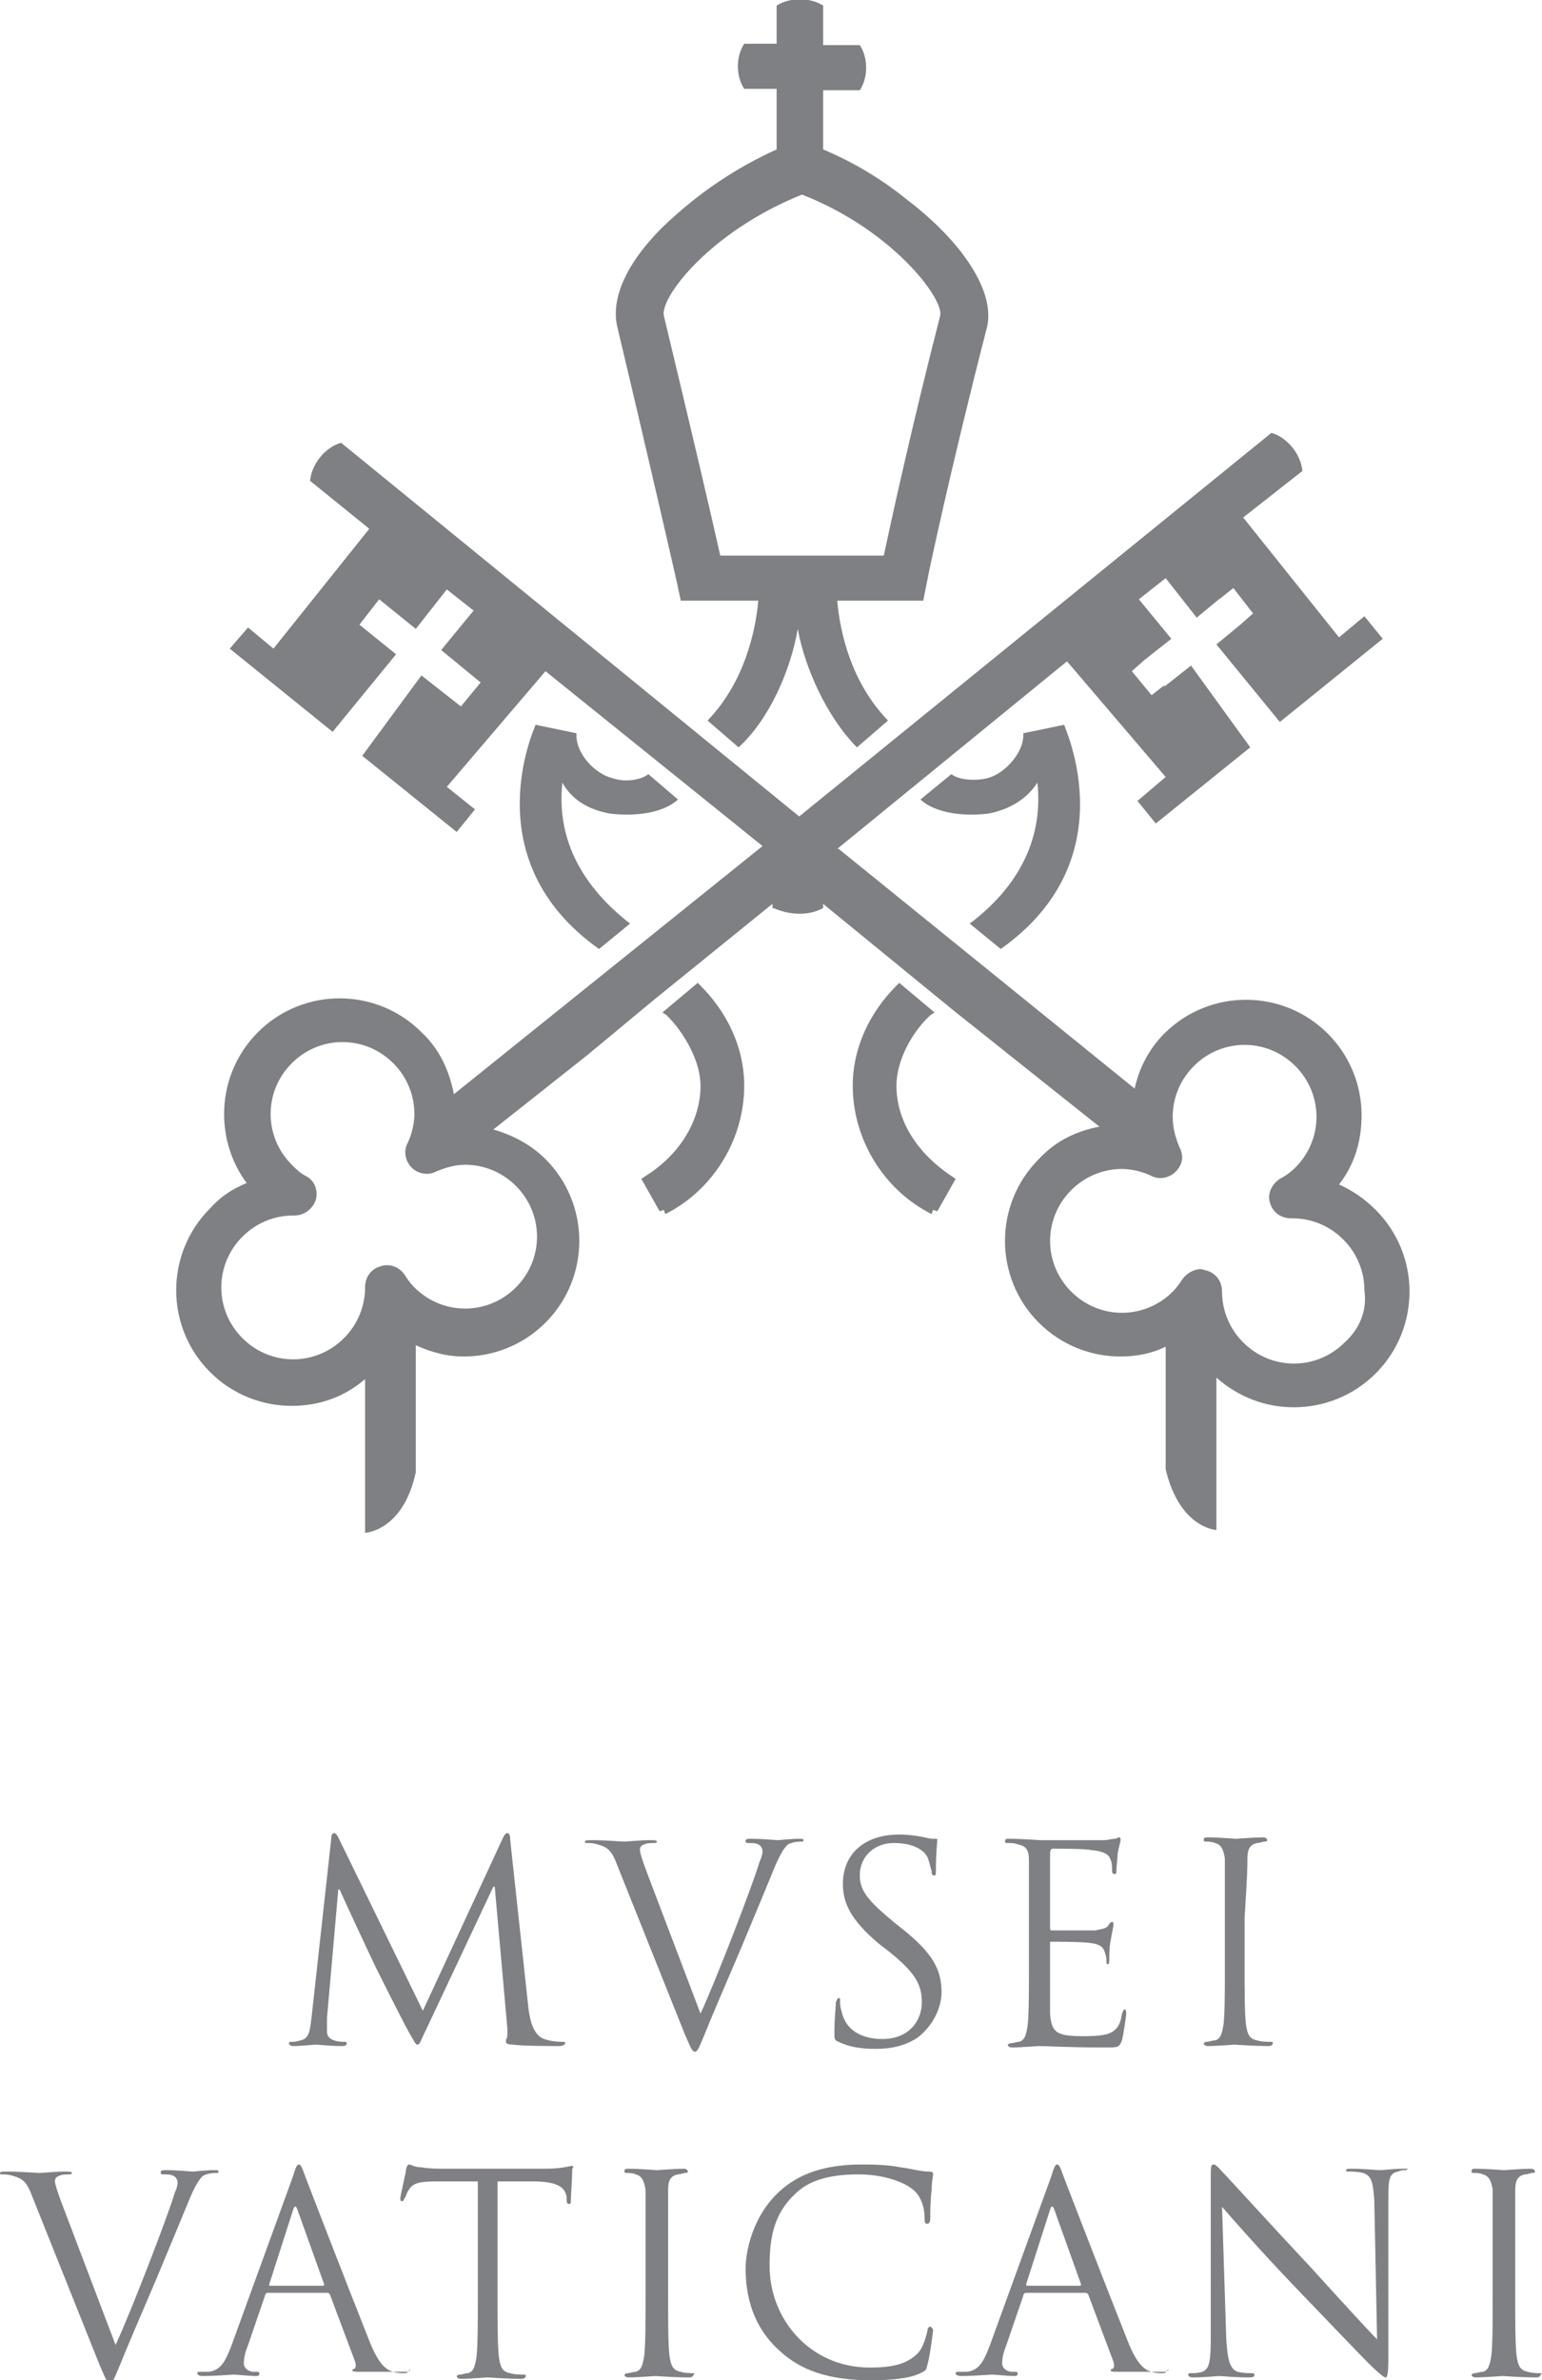 <svg xmlns="http://www.w3.org/2000/svg" width="109.4" height="168.8" viewBox="0 0 109.4 168.8"><path d="M35.9 144.8c0 .1.1.2.5.2.7.1 2.8.1 3.3.1.2 0 .4-.1.4-.2s-.1-.1-.2-.1c-.2 0-.7 0-1.3-.2-.8-.3-1-1.4-1.1-2.1l-1.3-12c0-.4-.1-.5-.2-.5s-.2.1-.3.3L30 142.6l-6-12.3c-.1-.2-.2-.3-.3-.3-.1 0-.2.1-.2.4l-1.4 12.7c-.1.7-.1 1.5-.8 1.6-.3.1-.4.1-.6.1-.1 0-.2 0-.2.1s.1.2.3.2c.5 0 1.5-.1 1.6-.1.2 0 1.1.1 1.8.1.2 0 .4 0 .4-.2 0-.1-.1-.1-.2-.1s-.4 0-.7-.1c-.3-.1-.5-.3-.5-.6v-1l.8-9.1h.1c.2.5 2.4 5.2 2.6 5.6.1.2 1.8 3.6 2.3 4.5.4.7.5.9.6.9.2 0 .2-.2.6-1l4.8-10.2h.1l.9 10.1c0 .4 0 .7-.1.7v.2zm28-8.1l-.5-.4c-1.8-1.5-2.4-2.2-2.4-3.3 0-1.4 1.1-2.3 2.4-2.3 1.8 0 2.3.8 2.4 1 .1.2.2.7.3 1 0 .2 0 .3.2.3.1 0 .1-.1.1-.4 0-1.3.1-2 .1-2.1 0-.1 0-.1-.2-.1s-.3 0-.7-.1c-.5-.1-1.1-.2-1.8-.2-2.5 0-4 1.4-4 3.5 0 1.3.5 2.5 2.5 4.2l.9.7c1.7 1.4 2.2 2.2 2.2 3.5 0 1.3-.9 2.6-2.8 2.6-1.3 0-2.6-.5-2.9-2-.1-.3-.1-.5-.1-.7 0-.2 0-.2-.1-.2s-.1.1-.2.3c0 .3-.1 1.1-.1 2.1 0 .5 0 .6.3.7.8.4 1.7.5 2.6.5 1.1 0 2.1-.2 3-.8 1.3-1 1.7-2.4 1.7-3.2 0-1.6-.6-2.8-2.9-4.6zm10.8-5.6c.2 0 2.3 0 2.7.1 1.1.1 1.3.4 1.4.7.1.2.1.6.1.7 0 .2 0 .3.2.3.1 0 .1-.1.1-.2 0-.2.1-1.1.1-1.3.1-.5.2-.8.2-.9 0-.1 0-.2-.1-.2s-.2.1-.3.1c-.2 0-.5.1-.8.1h-4.5c-.1 0-1.3-.1-2.2-.1-.2 0-.3 0-.3.2 0 .1.1.1.2.1.2 0 .5 0 .7.1.6.1.8.4.8 1.1v7.6c0 1.9 0 3.4-.1 4.2-.1.6-.2 1-.6 1.1-.2 0-.4.1-.6.1-.1 0-.2.1-.2.1 0 .1.1.2.3.2.6 0 1.8-.1 1.9-.1.6 0 1.9.1 4.8.1.8 0 .9 0 1.1-.5.1-.4.3-1.7.3-1.9 0-.1 0-.3-.1-.3s-.1.1-.2.3c-.1.8-.4 1.2-.9 1.4-.5.2-1.4.2-1.9.2-1.9 0-2.2-.3-2.3-1.6v-5c0-.1 0-.1.1-.1.3 0 2.3 0 2.8.1.8.1.9.4 1 .7.1.3.1.4.1.6 0 .1 0 .2.1.2s.1-.2.1-.4c0-.1 0-.9.1-1.3.1-.6.2-1 .2-1.1 0-.1 0-.2-.1-.2s-.2.1-.3.3c-.2.2-.5.2-.9.3h-3.1c-.1 0-.1-.1-.1-.2v-5.4c.1-.2.1-.2.2-.2zm13.8.7c0-.7.2-1 .7-1.1.2 0 .4-.1.5-.1.1 0 .2 0 .2-.1s-.1-.2-.3-.2c-.6 0-1.8.1-1.9.1-.1 0-1.3-.1-2-.1-.2 0-.3 0-.3.2 0 .1.1.1.2.1s.4 0 .6.1c.4.1.6.4.7 1.1v7.6c0 1.9 0 3.4-.1 4.2-.1.6-.2 1-.6 1.1-.2 0-.4.1-.6.1-.1 0-.2.1-.2.1 0 .1.1.2.3.2.6 0 1.8-.1 1.9-.1.1 0 1.3.1 2.4.1.2 0 .3-.1.3-.2s0-.1-.2-.1-.6 0-.9-.1c-.6-.1-.7-.5-.8-1.1-.1-.8-.1-2.4-.1-4.2V136c.2-3.1.2-3.6.2-4.2zm-74.1 22.5c.4-.2.8-.2.9-.2.2 0 .2 0 .2-.1s-.1-.1-.3-.1c-.6 0-1.4.1-1.5.1-.2 0-1.1-.1-1.9-.1-.3 0-.4 0-.4.2 0 .1.1.1.2.1.2 0 .5 0 .7.1.2.1.3.3.3.5s-.1.5-.2.7c-.4 1.4-3 8.2-4.2 10.8l-3.8-10c-.3-.8-.5-1.4-.5-1.6 0-.1 0-.3.3-.4.2-.1.5-.1.7-.1.1 0 .2 0 .2-.1s-.2-.1-.5-.1c-.7 0-1.6.1-1.8.1-.2 0-1.3-.1-2.3-.1-.3 0-.5 0-.5.1s0 .1.2.1c.1 0 .4 0 .7.1.7.2 1 .4 1.4 1.5l4.8 12c.4.9.5 1.2.7 1.2.2 0 .3-.3.8-1.5.4-1 1.3-3.1 2.5-5.9 1-2.4 2-4.8 2.2-5.3.6-1.5.9-1.8 1.1-2zm14.3 14c-.2 0-.5 0-.8-.1-.4-.1-1-.4-1.7-2.2-1.2-3-4.3-11-4.6-11.8-.2-.6-.3-.7-.4-.7s-.2.1-.4.8l-4.4 12.1c-.4 1-.7 1.7-1.6 1.8h-.6c-.1 0-.2 0-.2.1s.1.2.4.2c.9 0 2-.1 2.2-.1.2 0 1.1.1 1.5.1.2 0 .3 0 .3-.2 0-.1-.1-.1-.2-.1H18c-.3 0-.7-.2-.7-.6 0-.4.1-.8.3-1.3l1.2-3.5c0-.1.1-.2.2-.2h4.2c.1 0 .1 0 .2.1l1.8 4.8c.1.3 0 .5-.1.5s-.1.1-.1.1c0 .1.2.1.6.1h3.1c.2 0 .4 0 .4-.2-.2.3-.3.3-.4.3zm-5.8-6.2h-3.7c-.1 0-.1 0-.1-.1l1.7-5.3c.1-.3.2-.3.3 0L23 162s0 .1-.1.1zm17.7-8.5c-.2 0-.7.2-1.9.2h-7.3c-.2 0-1 0-1.5-.1-.5 0-.7-.2-.9-.2-.1 0-.2.3-.2.4 0 .2-.4 1.8-.4 2 0 .1 0 .2.1.2s.1 0 .2-.2c.1-.1.1-.3.3-.6.3-.5.8-.6 2-.6h2.9v8.3c0 1.9 0 3.4-.1 4.2-.1.6-.2 1-.6 1.1-.2 0-.4.1-.6.1-.1 0-.2.1-.2.1 0 .1.1.2.3.2.6 0 1.8-.1 1.9-.1.1 0 1.3.1 2.4.1.2 0 .3-.1.3-.2s0-.1-.2-.1-.6 0-.9-.1c-.6-.1-.7-.5-.8-1.1-.1-.8-.1-2.4-.1-4.2v-8.3h2.5c1.9 0 2.3.5 2.4 1.1v.2c0 .3.1.3.2.3s.1-.1.1-.3c0-.2.1-1.6.1-2.2.1-.1.1-.2 0-.2zm8.6 14.7c-.2 0-.6 0-.9-.1-.6-.1-.7-.5-.8-1.1-.1-.8-.1-2.4-.1-4.2v-7.6c0-.7.2-1 .7-1.1.2 0 .4-.1.5-.1.1 0 .2 0 .2-.1s-.1-.2-.3-.2c-.6 0-1.8.1-1.9.1-.1 0-1.3-.1-2-.1-.2 0-.3 0-.3.2 0 .1.1.1.2.1s.4 0 .6.1c.4.1.6.4.7 1.1v7.6c0 1.9 0 3.4-.1 4.2-.1.6-.2 1-.6 1.1-.2 0-.4.1-.6.1-.1 0-.2.1-.2.1 0 .1.1.2.3.2.6 0 1.8-.1 1.9-.1.1 0 1.3.1 2.4.1.2 0 .3-.1.3-.2.1-.1.1-.1 0-.1zM66 165c-.1 0-.2.1-.2.3-.1.4-.3 1.2-.7 1.6-.8.8-1.9 1-3.4 1-4.2 0-7.1-3.4-7.1-7.2 0-2 .3-3.7 1.8-5.1.7-.7 1.9-1.4 4.5-1.4 1.7 0 3.2.5 3.9 1.1.5.4.8 1.2.8 2 0 .3 0 .4.2.4.1 0 .2-.1.2-.4 0-.3 0-1.4.1-2 0-.7.1-.9.1-1.1 0-.1 0-.2-.3-.2-.6 0-1.2-.2-2-.3-1-.2-2.1-.2-2.8-.2-3 0-4.8.9-6 2.1-1.7 1.7-2.2 4-2.2 5.3 0 1.9.5 4.1 2.4 5.8 1.5 1.4 3.5 2.1 6.5 2.1 1.3 0 2.7-.1 3.5-.5.4-.2.4-.2.5-.6.2-.7.4-2.4.4-2.5-.1-.1-.1-.2-.2-.2zm16.5 3.3c-.2 0-.5 0-.8-.1-.4-.1-1-.4-1.7-2.2-1.2-3-4.3-11-4.6-11.8-.2-.6-.3-.7-.4-.7-.1 0-.2.1-.4.8l-4.4 12.1c-.4 1-.7 1.7-1.6 1.8H68c-.1 0-.2 0-.2.1s.1.2.4.2c.9 0 2-.1 2.2-.1.2 0 1.1.1 1.5.1.2 0 .3 0 .3-.2 0-.1-.1-.1-.2-.1h-.2c-.3 0-.7-.2-.7-.6 0-.4.1-.8.3-1.3l1.2-3.5c0-.1.1-.2.2-.2H77c.1 0 .1 0 .2.1l1.8 4.8c.1.3 0 .5-.1.5s-.1.1-.1.1c0 .1.2.1.6.1h3.1c.2 0 .4 0 .4-.2-.2.3-.3.3-.4.3zm-5.9-6.2h-3.7c-.1 0-.1 0-.1-.1l1.7-5.3c.1-.3.2-.3.3 0l1.9 5.3s0 .1-.1.1zm23-8.3c-.8 0-1.4.1-1.7.1-.2 0-1.2-.1-2-.1-.2 0-.4 0-.4.1s0 .1.2.1.6 0 1 .1c.6.2.7.6.8 1.9l.2 9.9c-.6-.6-2.8-3-4.7-5.1-3-3.2-5.9-6.4-6.2-6.7-.2-.2-.5-.6-.7-.6-.2 0-.2.2-.2 1v11.2c0 1.8-.1 2.3-.6 2.5-.3.1-.6.1-.8.1-.1 0-.2 0-.2.1s.1.2.3.2c.9 0 1.7-.1 1.9-.1.2 0 1 .1 2.1.1.2 0 .4 0 .4-.2 0-.1-.1-.1-.2-.1-.2 0-.6 0-1-.1-.5-.2-.7-.7-.8-2.3l-.3-9.4c.6.7 2.8 3.2 5.1 5.6 2.1 2.2 4.9 5.1 5.1 5.3 1 1 1.3 1.2 1.4 1.2.1 0 .2-.1.2-1.4v-11.5c0-1.2.1-1.6.7-1.7.2-.1.4-.1.5-.1.1 0 .2-.1.2-.1h-.3zm9.7 14.5c-.2 0-.6 0-.9-.1-.6-.1-.7-.5-.8-1.1-.1-.8-.1-2.4-.1-4.2v-7.6c0-.7.2-1 .7-1.1.2 0 .4-.1.5-.1.1 0 .2 0 .2-.1s-.1-.2-.3-.2c-.6 0-1.8.1-1.9.1-.1 0-1.3-.1-2-.1-.2 0-.3 0-.3.2 0 .1.1.1.2.1s.4 0 .6.1c.4.1.6.4.7 1.1v7.6c0 1.9 0 3.4-.1 4.2-.1.6-.2 1-.6 1.1-.2 0-.4.1-.6.1-.1 0-.2.1-.2.1 0 .1.1.2.3.2.6 0 1.8-.1 1.9-.1.1 0 1.3.1 2.4.1.2 0 .3-.1.3-.2.1-.1.1-.1 0-.1zm-53.4-37.5c.4-.2.8-.2.9-.2.2 0 .2 0 .2-.1s-.1-.1-.3-.1c-.6 0-1.4.1-1.5.1-.2 0-1.1-.1-1.9-.1-.3 0-.4 0-.4.2 0 .1.1.1.2.1.2 0 .5 0 .7.1.2.1.3.3.3.5s-.1.5-.2.7c-.4 1.4-3 8.2-4.2 10.8l-3.8-10c-.3-.8-.5-1.4-.5-1.6 0-.1 0-.3.3-.4.2-.1.5-.1.7-.1.1 0 .2 0 .2-.1s-.2-.1-.5-.1c-.7 0-1.6.1-1.8.1-.2 0-1.3-.1-2.3-.1-.3 0-.5 0-.5.1s0 .1.2.1c.1 0 .4 0 .7.1.7.2 1 .4 1.4 1.5l4.8 12c.4.9.5 1.2.7 1.2.2 0 .3-.3.8-1.5.4-1 1.3-3.1 2.5-5.9 1-2.4 2-4.8 2.2-5.3.6-1.5.9-1.8 1.1-2zM48 41.2l.3 1.4h5.5c-.2 2.2-1 5.8-3.6 8.5l2.2 1.9c2.2-2 3.7-5.5 4.2-8.4.5 2.8 2.1 6.3 4.2 8.4l2.2-1.9c-2.6-2.7-3.4-6.2-3.6-8.5h6.1l.3-1.5c0-.1 1.6-7.7 4.2-17.8.7-2.6-1.8-6.2-5.6-9.1-1.6-1.3-3.6-2.6-6-3.6V6.4H61c.6-.9.6-2.3 0-3.2h-2.6V.4c-.9-.6-2.4-.6-3.3 0v2.7h-2.3c-.6.9-.6 2.3 0 3.2h2.3v4.3c-2.9 1.3-5.3 3-7.1 4.6-2.9 2.5-4.8 5.5-4.2 8 2.5 10.5 4.2 18 4.2 18zm8.9-27.4c6.4 2.5 10.1 7.4 9.8 8.6-2 7.8-3.4 14.2-4 17H51.1c-.6-2.7-2.1-9.1-4-17-.3-1.3 3.3-6 9.8-8.6zm11.9 51.7l2.2 1.8c8.9-6.3 4.6-15.5 4.5-15.9l-2.9.6c.1 1.3-1.3 2.9-2.6 3.2-.9.2-2 .1-2.5-.3l-2.2 1.8c1.1 1 3.1 1.2 4.8 1 1.6-.3 2.8-1.1 3.5-2.2.3 2.7-.3 6.6-4.8 10zm-23 17.9l-.3.2 1.3 2.3.3-.1.1.3c3.4-1.7 5.6-5.3 5.6-9.1 0-2.7-1.2-5.2-3.1-7.1l-.2-.2-2.5 2.1.3.2c1.3 1.3 2.4 3.3 2.4 5 0 2.5-1.5 4.9-3.9 6.4zm-2.5-25.7c1.7.2 3.7 0 4.8-1L46 54.9c-.5.4-1.6.6-2.5.3-1.3-.3-2.7-1.8-2.6-3.2l-2.9-.6c-.1.3-4.4 9.6 4.5 15.9l2.2-1.8c-4.5-3.5-5.1-7.3-4.8-10 .6 1.1 1.7 1.9 3.4 2.2zM95 84c1.1-1.4 1.6-3.1 1.6-4.9 0-2.1-.8-4.2-2.4-5.8-1.6-1.6-3.7-2.4-5.8-2.4-2.1 0-4.2.8-5.8 2.4-1.1 1.1-1.8 2.5-2.1 3.9l-21-17h-.1l16.3-13.3 7 8.2-2 1.7 1.3 1.6 6.7-5.4-4.2-5.8-1.9 1.5v-.1l-.9.7-1.4-1.7.9-.8 1.9-1.5-2.3-2.8 1.9-1.5 2.2 2.8 1.7-1.4-.1.1 1-.8 1.4 1.8-.9.8-1.7 1.4 4.5 5.5 7.3-5.9-1.3-1.6-1.8 1.5-6.8-8.5 4.2-3.3c-.1-1.2-1.1-2.4-2.2-2.7L56.7 57.9 24.2 31.4c-1.1.3-2.1 1.5-2.2 2.7l4.2 3.4-6.8 8.5-1.8-1.5-1.3 1.5 7.3 5.9 4.5-5.5-2.6-2.1 1.4-1.8 2.6 2.1 2.2-2.8 1.9 1.5-2.3 2.8 2.8 2.3-1.4 1.7-2.8-2.2-4.2 5.7 6.7 5.4 1.3-1.6-2-1.6 7-8.2L54.1 60 32.2 77.6c-.3-1.6-1-3.2-2.3-4.4-1.6-1.6-3.7-2.4-5.8-2.4-2.1 0-4.2.8-5.8 2.4-1.6 1.6-2.4 3.7-2.4 5.8 0 1.7.5 3.4 1.6 4.9-1 .4-1.9 1-2.6 1.8-1.6 1.6-2.4 3.7-2.4 5.8 0 2.1.8 4.2 2.4 5.8 1.6 1.6 3.7 2.4 5.8 2.4 1.9 0 3.7-.6 5.2-1.9v10.9s2.7-.1 3.6-4.3v-9c1.1.5 2.2.8 3.4.8 2.1 0 4.2-.8 5.8-2.4 1.6-1.6 2.4-3.7 2.4-5.8 0-2.1-.8-4.2-2.4-5.8-1-1-2.3-1.7-3.7-2.1l6.7-5.3 4.7-3.9 8.4-6.8c0 .5.1.3.1.3s1.8.9 3.5 0v-.3l9.3 7.6L78 79.9c-1.6.3-3.1 1-4.3 2.3-1.6 1.6-2.4 3.7-2.4 5.8 0 2.1.8 4.2 2.4 5.8 1.6 1.6 3.7 2.4 5.8 2.4 1.1 0 2.2-.2 3.2-.7v8.7c1 4.2 3.6 4.3 3.6 4.3V97.7c1.6 1.4 3.5 2.1 5.5 2.1 2.1 0 4.2-.8 5.8-2.4 1.6-1.6 2.4-3.7 2.4-5.8 0-2.1-.8-4.2-2.4-5.8-.8-.8-1.7-1.4-2.6-1.8zm-58.4.1c1 1 1.5 2.3 1.5 3.6 0 1.3-.5 2.6-1.5 3.6s-2.3 1.5-3.6 1.5c-1.3 0-2.6-.5-3.6-1.5-.3-.3-.5-.6-.7-.9-.4-.6-1.1-.8-1.7-.6-.7.2-1.1.8-1.1 1.5 0 1.3-.5 2.6-1.5 3.6s-2.3 1.5-3.6 1.5c-1.3 0-2.6-.5-3.6-1.5s-1.5-2.3-1.5-3.6c0-1.3.5-2.6 1.5-3.6s2.3-1.5 3.6-1.5h.1c.7 0 1.3-.5 1.5-1.1.2-.7-.1-1.4-.7-1.7-.4-.2-.7-.5-1-.8-1-1-1.5-2.3-1.5-3.6 0-1.3.5-2.6 1.5-3.6s2.3-1.5 3.6-1.5c1.3 0 2.6.5 3.6 1.5s1.5 2.3 1.5 3.6c0 .7-.2 1.5-.5 2.1-.3.6-.1 1.3.3 1.7.4.4 1.1.6 1.7.3.7-.3 1.4-.5 2.1-.5 1.3 0 2.6.5 3.6 1.5zm58.8 11.1c-1 1-2.3 1.5-3.6 1.5-1.3 0-2.6-.5-3.6-1.5s-1.5-2.3-1.5-3.6c0-.7-.4-1.3-1.1-1.5-.1 0-.3-.1-.4-.1-.5 0-1 .3-1.3.7-.2.3-.4.6-.7.9-1 1-2.3 1.5-3.6 1.5-1.3 0-2.6-.5-3.6-1.5s-1.5-2.3-1.5-3.6c0-1.3.5-2.6 1.5-3.6s2.3-1.5 3.6-1.5c.7 0 1.5.2 2.1.5.6.3 1.3.1 1.7-.3.5-.5.6-1.1.3-1.7-.3-.7-.5-1.4-.5-2.2 0-1.3.5-2.6 1.5-3.6s2.3-1.5 3.6-1.5c1.3 0 2.6.5 3.6 1.5s1.5 2.3 1.5 3.6c0 1.3-.5 2.6-1.5 3.6-.3.3-.7.6-1.1.8-.6.4-.9 1.1-.7 1.7.2.7.8 1.1 1.5 1.1h.1c1.3 0 2.6.5 3.6 1.5s1.5 2.3 1.5 3.6c.2 1.4-.3 2.7-1.4 3.7zM66.3 71.8l-2.5-2.1-.2.2c-1.9 1.9-3.1 4.4-3.1 7.1 0 3.8 2.2 7.4 5.6 9.1l.1-.3.3.1 1.3-2.3-.3-.2c-2.4-1.6-3.9-3.9-3.9-6.4 0-1.8 1.1-3.8 2.4-5l.3-.2z" fill="#7E8083"/></svg>